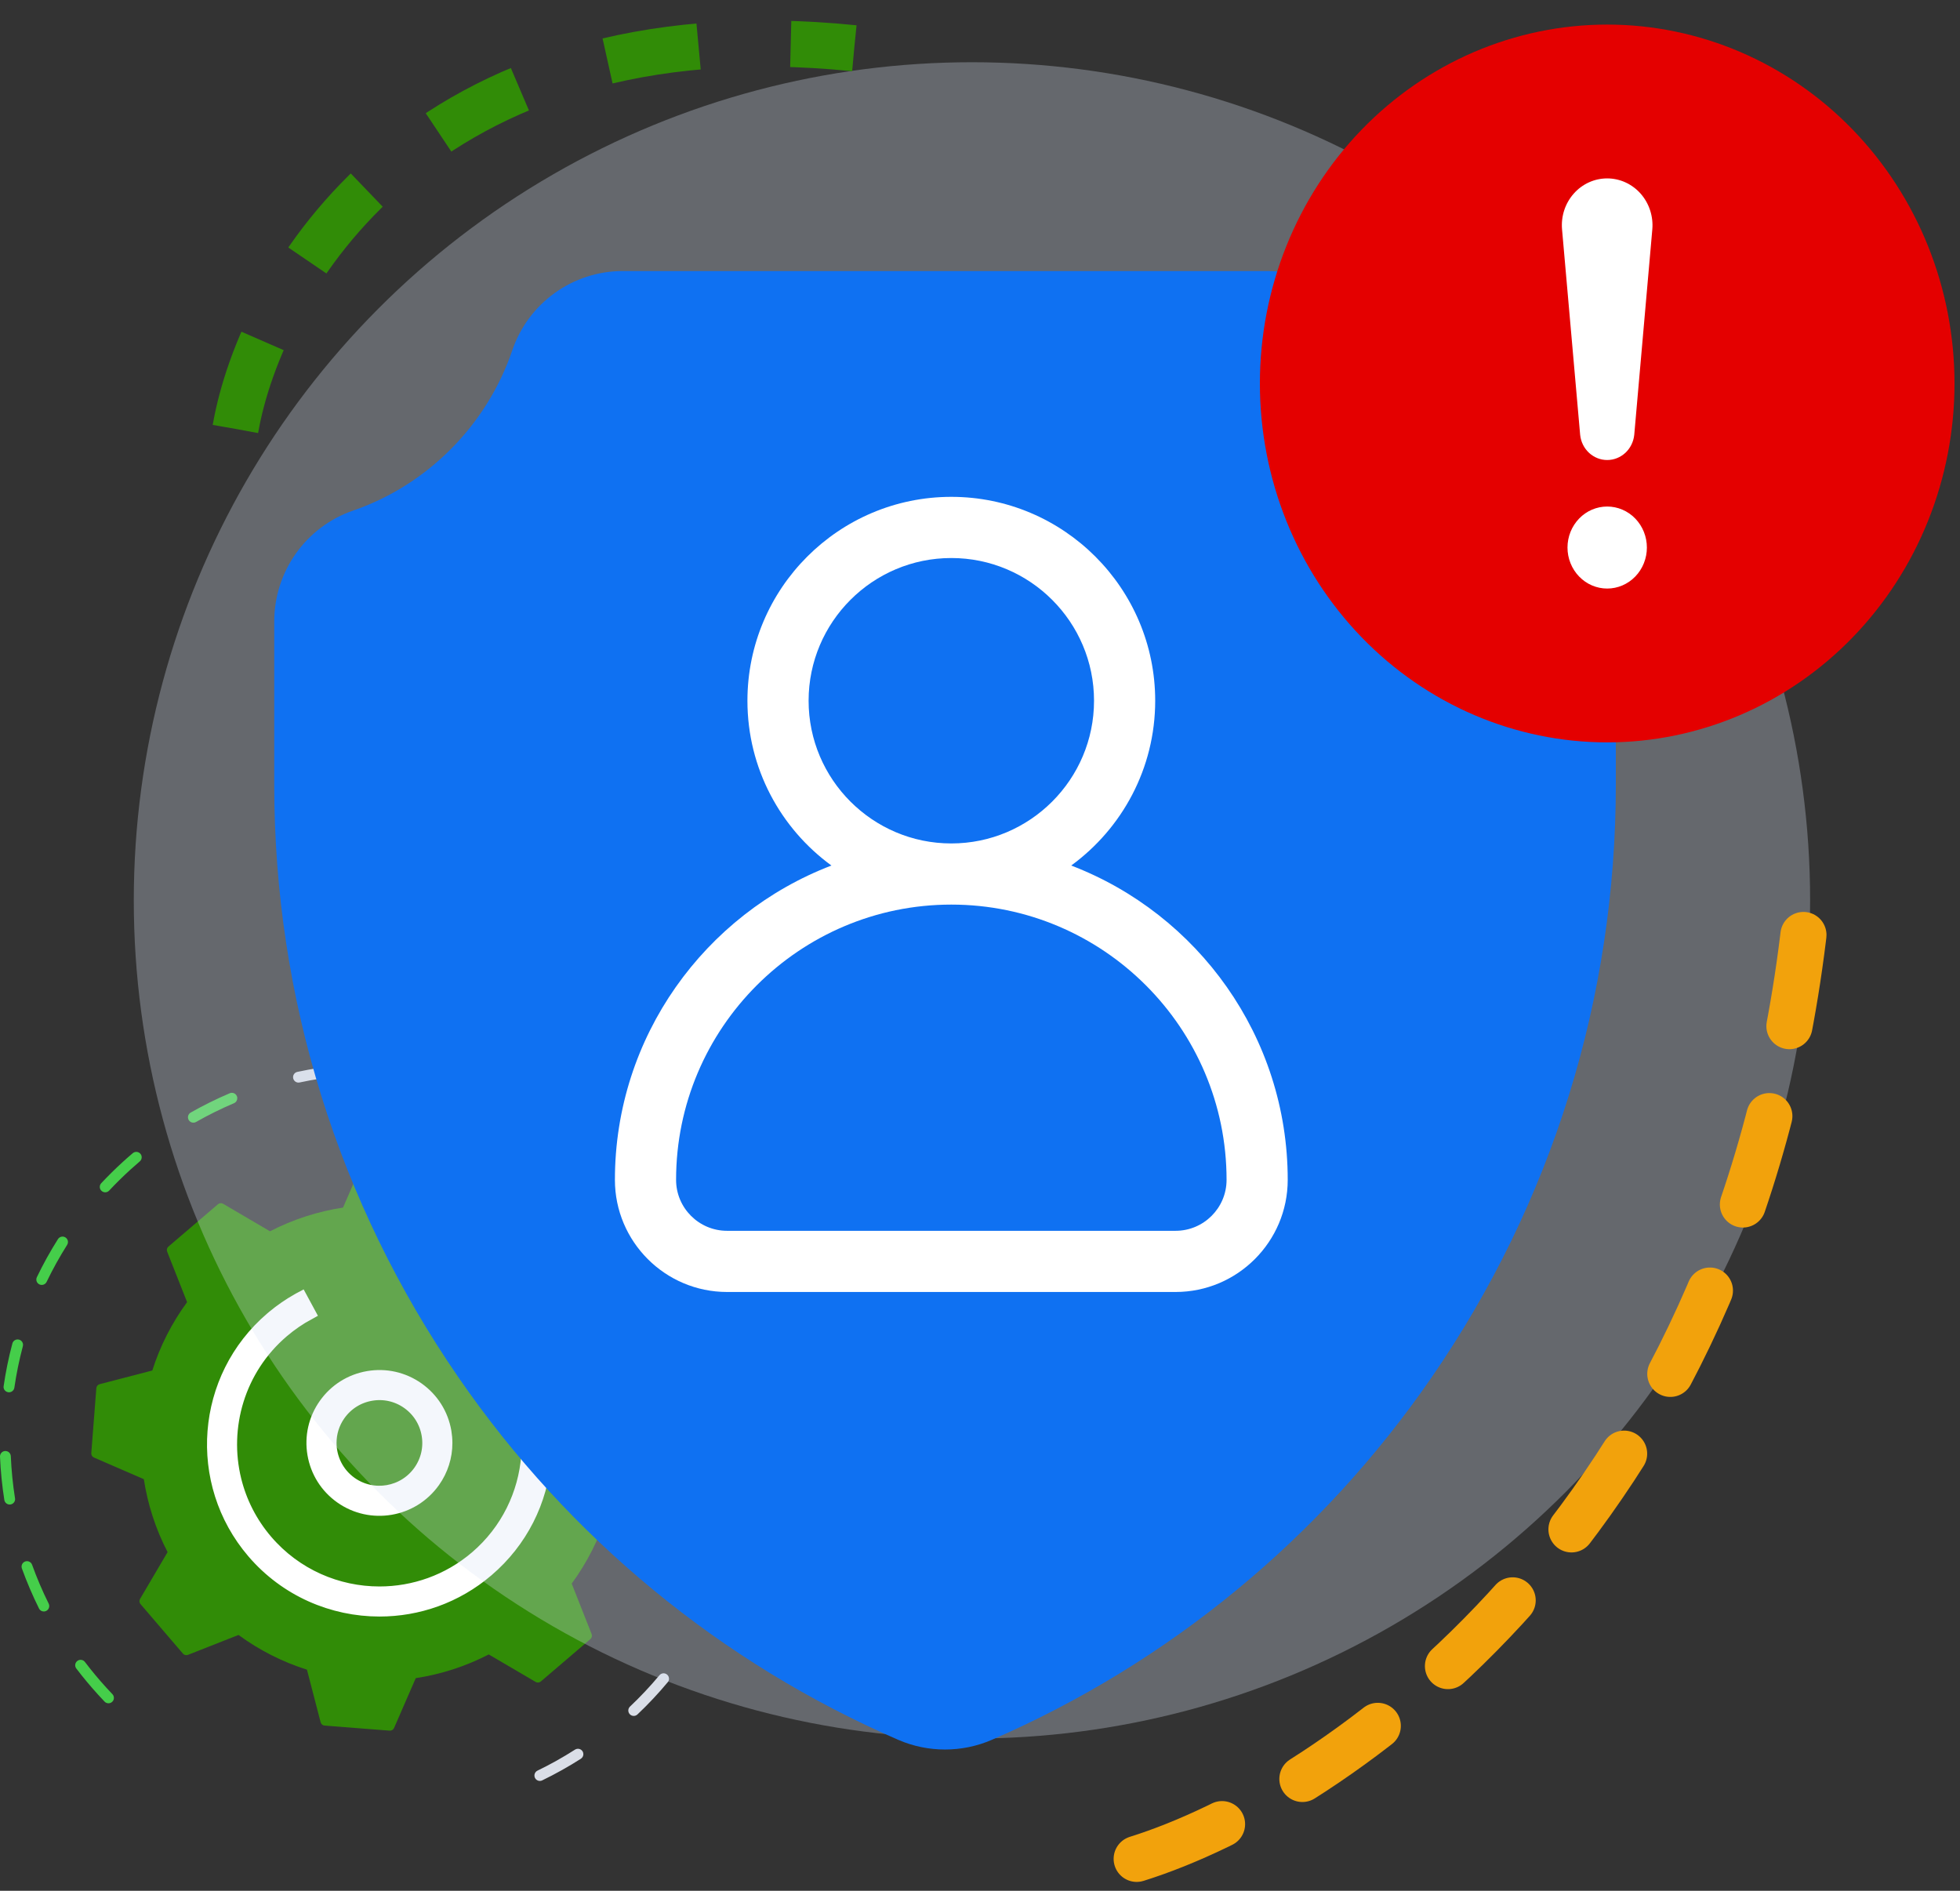 <svg width="85" height="82" viewBox="0 0 85 82" fill="none" xmlns="http://www.w3.org/2000/svg">
<rect x="0" y="0" width="85" height="82" fill="#333333" stroke="none"/>
<path d="M24.838 48.598C24.838 48.638 24.827 48.679 24.805 48.717C24.739 48.828 24.595 48.865 24.483 48.799C24.217 48.642 23.945 48.49 23.674 48.351C23.559 48.292 23.514 48.15 23.573 48.034C23.632 47.919 23.774 47.874 23.889 47.933C24.168 48.077 24.448 48.232 24.723 48.395C24.797 48.439 24.838 48.517 24.838 48.597L24.838 48.598Z" fill="#DADEE7"/>
<path d="M32.701 63.747C32.701 63.753 32.701 63.759 32.701 63.766C32.65 64.402 32.562 65.042 32.439 65.666C32.414 65.793 32.29 65.876 32.163 65.85C32.036 65.825 31.953 65.701 31.978 65.575C32.098 64.968 32.184 64.347 32.232 63.728C32.243 63.599 32.356 63.503 32.485 63.513C32.608 63.523 32.701 63.625 32.701 63.747L32.701 63.747ZM32.651 60.677C32.651 60.795 32.562 60.897 32.442 60.91C32.313 60.925 32.197 60.832 32.183 60.703C32.114 60.086 32.008 59.467 31.867 58.866C31.837 58.741 31.916 58.614 32.043 58.585C32.17 58.555 32.296 58.633 32.325 58.76C32.47 59.379 32.578 60.016 32.65 60.652C32.651 60.661 32.652 60.669 32.652 60.678L32.651 60.677ZM31.563 68.563C31.563 68.592 31.558 68.622 31.546 68.651C31.306 69.241 31.028 69.824 30.72 70.383C30.657 70.496 30.514 70.538 30.401 70.475C30.287 70.412 30.246 70.27 30.308 70.156C30.608 69.613 30.878 69.047 31.111 68.474C31.16 68.354 31.297 68.296 31.417 68.345C31.509 68.382 31.564 68.47 31.564 68.563L31.563 68.563ZM31.352 55.902C31.352 55.992 31.301 56.078 31.214 56.117C31.095 56.17 30.956 56.117 30.903 55.998C30.65 55.432 30.36 54.876 30.043 54.344C29.976 54.233 30.013 54.089 30.123 54.022C30.235 53.956 30.379 53.992 30.446 54.103C30.773 54.65 31.071 55.224 31.332 55.806C31.346 55.837 31.352 55.87 31.352 55.902L31.352 55.902ZM29.014 72.802C29.014 72.856 28.996 72.909 28.959 72.952C28.552 73.44 28.11 73.911 27.645 74.351C27.551 74.44 27.402 74.436 27.313 74.342C27.223 74.248 27.227 74.099 27.321 74.01C27.773 73.583 28.202 73.126 28.598 72.652C28.681 72.552 28.829 72.539 28.929 72.622C28.985 72.668 29.013 72.735 29.013 72.802L29.014 72.802ZM28.66 51.749C28.66 51.813 28.633 51.878 28.581 51.924C28.484 52.011 28.336 52.002 28.25 51.905L28.125 51.767C27.748 51.355 27.345 50.957 26.93 50.587C26.832 50.501 26.823 50.353 26.91 50.256C26.997 50.159 27.145 50.15 27.241 50.236C27.67 50.617 28.084 51.026 28.472 51.451L28.6 51.592C28.64 51.637 28.66 51.693 28.66 51.748L28.66 51.749ZM25.299 76.075C25.299 76.152 25.26 76.228 25.191 76.273C24.653 76.616 24.089 76.932 23.514 77.211C23.398 77.267 23.257 77.219 23.2 77.102C23.144 76.985 23.193 76.845 23.309 76.788C23.867 76.518 24.415 76.211 24.937 75.877C25.046 75.808 25.192 75.839 25.262 75.948C25.287 75.987 25.299 76.031 25.299 76.075Z" fill="#DADEE7"/>
<path d="M10.29 47.627C10.29 47.719 10.237 47.805 10.147 47.844C9.586 48.081 9.033 48.355 8.503 48.657C8.39 48.721 8.246 48.682 8.182 48.569C8.118 48.457 8.157 48.313 8.27 48.249C8.816 47.938 9.386 47.657 9.964 47.411C10.083 47.361 10.221 47.416 10.272 47.536C10.285 47.566 10.291 47.597 10.291 47.628L10.29 47.627ZM6.145 50.188C6.145 50.254 6.117 50.32 6.063 50.366C5.922 50.486 5.783 50.609 5.645 50.734C5.331 51.021 5.024 51.323 4.734 51.633C4.646 51.728 4.497 51.733 4.402 51.644C4.307 51.556 4.302 51.407 4.391 51.312C4.69 50.994 5.004 50.683 5.328 50.388C5.47 50.259 5.613 50.132 5.758 50.01C5.857 49.926 6.005 49.938 6.089 50.036C6.127 50.08 6.145 50.134 6.145 50.188ZM4.94 73.632C4.94 73.694 4.916 73.757 4.867 73.802C4.773 73.892 4.625 73.888 4.535 73.795C4.445 73.7 4.355 73.604 4.266 73.506C3.931 73.139 3.609 72.753 3.309 72.359C3.23 72.256 3.251 72.109 3.354 72.031C3.457 71.952 3.604 71.972 3.683 72.075C3.974 72.459 4.287 72.834 4.612 73.19C4.699 73.284 4.787 73.378 4.874 73.471C4.918 73.516 4.939 73.575 4.939 73.632L4.94 73.632ZM2.948 53.862C2.948 53.905 2.936 53.949 2.911 53.988C2.586 54.503 2.286 55.042 2.022 55.591C1.966 55.708 1.826 55.757 1.709 55.701C1.592 55.645 1.542 55.506 1.599 55.388C1.87 54.824 2.178 54.268 2.514 53.737C2.583 53.628 2.728 53.595 2.838 53.664C2.909 53.709 2.948 53.785 2.948 53.863L2.948 53.862ZM2.136 69.651C2.136 69.737 2.089 69.82 2.006 69.861C1.889 69.919 1.748 69.872 1.691 69.755C1.412 69.194 1.163 68.61 0.949 68.019C0.906 67.896 0.969 67.762 1.091 67.718C1.213 67.674 1.348 67.738 1.392 67.86C1.599 68.435 1.841 69.002 2.112 69.547C2.128 69.58 2.136 69.616 2.136 69.651L2.136 69.651ZM0.999 58.322C0.999 58.343 0.996 58.363 0.991 58.383C0.835 58.971 0.71 59.576 0.623 60.179C0.604 60.308 0.484 60.397 0.357 60.378C0.228 60.359 0.136 60.241 0.158 60.112C0.248 59.491 0.375 58.87 0.537 58.263C0.57 58.138 0.699 58.063 0.824 58.096C0.93 58.124 0.999 58.219 0.999 58.323L0.999 58.322ZM0.655 65.014C0.655 65.127 0.572 65.227 0.456 65.245C0.328 65.265 0.208 65.178 0.188 65.05C0.09 64.431 0.027 63.8 5.78701e-05 63.171C-0.003 63.041 0.095 62.932 0.225 62.927C0.355 62.922 0.464 63.022 0.469 63.152C0.495 63.762 0.556 64.376 0.651 64.977C0.653 64.989 0.654 65.002 0.654 65.014L0.655 65.014Z" fill="#45CE4A"/>
<path d="M14.103 46.544C14.103 46.657 14.02 46.757 13.904 46.775C13.601 46.823 13.294 46.879 12.994 46.944C12.867 46.971 12.742 46.891 12.715 46.764C12.688 46.635 12.769 46.512 12.895 46.485C13.204 46.419 13.52 46.361 13.832 46.312C13.96 46.291 14.08 46.379 14.1 46.508C14.102 46.52 14.103 46.532 14.103 46.544Z" fill="#DADEE7"/>
<path d="M16.008 50.093C15.926 50.087 15.848 50.133 15.816 50.209L14.876 52.37C13.787 52.536 12.716 52.878 11.71 53.398L9.677 52.206C9.606 52.164 9.516 52.172 9.453 52.225L7.303 54.062C7.24 54.116 7.219 54.203 7.249 54.28L8.114 56.471C7.443 57.384 6.939 58.386 6.605 59.435L4.323 60.028C4.243 60.049 4.185 60.118 4.178 60.2L3.959 63.017C3.952 63.1 3.999 63.177 4.074 63.21L6.238 64.149C6.404 65.236 6.747 66.305 7.268 67.311L6.074 69.341C6.032 69.413 6.04 69.502 6.093 69.565L7.933 71.713C7.986 71.776 8.074 71.797 8.151 71.767L10.344 70.904C11.258 71.574 12.261 72.077 13.312 72.41L13.905 74.69C13.926 74.77 13.995 74.828 14.077 74.835L16.898 75.054C16.98 75.06 17.058 75.014 17.09 74.938L18.03 72.777C19.119 72.611 20.19 72.269 21.196 71.749L23.229 72.941C23.3 72.983 23.39 72.975 23.453 72.922L25.603 71.084C25.666 71.031 25.687 70.943 25.657 70.866L24.793 68.676C25.463 67.763 25.967 66.76 26.3 65.711L28.583 65.118C28.663 65.098 28.721 65.029 28.728 64.946L28.947 62.129C28.954 62.047 28.907 61.969 28.832 61.936L26.668 60.997C26.501 59.91 26.159 58.841 25.638 57.835L26.832 55.805C26.874 55.734 26.866 55.644 26.813 55.581L24.974 53.433C24.92 53.37 24.832 53.349 24.756 53.379L22.563 54.243C21.649 53.573 20.645 53.069 19.595 52.736L19.002 50.456C18.981 50.376 18.912 50.318 18.829 50.312L16.009 50.092L16.008 50.093Z" fill="#318C07"/>
<path d="M19.319 62.583C19.319 63.169 19.139 63.741 18.793 64.23C17.88 65.518 16.088 65.824 14.8 64.913C14.175 64.471 13.76 63.813 13.631 63.06C13.502 62.306 13.674 61.548 14.116 60.924C14.558 60.3 15.216 59.886 15.97 59.757C16.725 59.628 17.484 59.8 18.109 60.241C18.733 60.683 19.148 61.34 19.278 62.094C19.305 62.257 19.319 62.42 19.319 62.583ZM14.295 62.574C14.295 63.25 14.613 63.917 15.206 64.338C16.178 65.025 17.529 64.794 18.217 63.823C18.55 63.353 18.68 62.78 18.582 62.213C18.485 61.645 18.172 61.149 17.702 60.816C17.231 60.483 16.658 60.353 16.09 60.451C15.521 60.548 15.024 60.861 14.691 61.331C14.423 61.708 14.295 62.143 14.295 62.574L14.295 62.574Z" fill="white" stroke="white" stroke-width="0.6"/>
<path d="M23.634 62.625C23.634 62.814 23.626 63.003 23.612 63.194C23.463 65.103 22.578 66.841 21.121 68.086C19.771 69.241 18.111 69.805 16.459 69.805C14.432 69.805 12.416 68.954 10.998 67.298C8.425 64.293 8.778 59.757 11.787 57.187C11.81 57.166 11.834 57.146 11.858 57.127C12.193 56.848 12.552 56.6 12.928 56.388C12.93 56.387 12.931 56.386 12.933 56.385C12.938 56.382 12.944 56.379 12.949 56.376C12.959 56.37 12.969 56.365 12.979 56.359C12.984 56.356 12.99 56.353 12.995 56.35C13.011 56.341 13.029 56.331 13.046 56.322L13.381 56.941C12.978 57.159 12.595 57.421 12.244 57.721C10.323 59.363 9.603 61.893 10.169 64.192C10.403 65.14 10.855 66.049 11.533 66.841C12.812 68.334 14.629 69.101 16.457 69.101C17.947 69.101 19.444 68.592 20.662 67.552C23.374 65.234 23.694 61.143 21.373 58.432C20.61 57.541 19.621 56.875 18.515 56.505L18.739 55.837C19.967 56.248 21.062 56.987 21.908 57.975C23.03 59.286 23.633 60.919 23.633 62.625L23.634 62.625Z" fill="white" stroke="white" stroke-width="0.6"/>
<circle cx="42.151" cy="39.048" r="36.349" fill="#DAE4F4" fill-opacity="0.3"/>
<path d="M66.65 22.141C63.433 21.034 60.854 18.439 59.752 15.198C59.053 13.138 57.125 11.754 54.957 11.754H27.01C24.841 11.754 22.913 13.138 22.214 15.198C21.113 18.439 18.535 21.034 15.317 22.141C13.269 22.845 11.893 24.78 11.893 26.955V34.031C11.893 43.265 14.658 52.156 19.888 59.743C24.672 66.685 31.267 72.118 38.958 75.454C39.602 75.733 40.292 75.872 40.983 75.872C41.674 75.872 42.365 75.733 43.008 75.454C50.699 72.118 57.294 66.685 62.079 59.743C67.309 52.156 70.074 43.265 70.074 34.031V26.955C70.074 24.78 68.698 22.845 66.65 22.141Z" fill="#0F71F2"/>
<ellipse cx="69.699" cy="16.631" rx="12.84" ry="13.268" fill="white"/>
<path d="M69.7 1.066C73.695 1.066 77.526 2.706 80.35 5.625C83.175 8.544 84.762 12.503 84.762 16.631C84.762 20.759 83.175 24.717 80.35 27.636C77.526 30.555 73.695 32.195 69.7 32.195C65.705 32.195 61.874 30.555 59.049 27.636C56.225 24.717 54.638 20.759 54.638 16.631C54.638 12.503 56.225 8.544 59.049 5.625C61.874 2.706 65.705 1.066 69.7 1.066ZM69.7 7.737C69.427 7.737 69.156 7.795 68.906 7.909C68.656 8.023 68.432 8.189 68.248 8.398C68.064 8.606 67.923 8.852 67.836 9.119C67.749 9.387 67.717 9.67 67.742 9.951L68.527 18.858C68.558 19.158 68.694 19.435 68.911 19.637C69.127 19.838 69.408 19.95 69.7 19.95C69.991 19.95 70.272 19.838 70.489 19.637C70.705 19.435 70.842 19.158 70.873 18.858L71.656 9.951C71.681 9.67 71.648 9.387 71.561 9.12C71.474 8.852 71.334 8.607 71.15 8.398C70.966 8.19 70.742 8.024 70.493 7.91C70.243 7.796 69.973 7.737 69.7 7.737ZM69.7 25.524C70.156 25.524 70.594 25.337 70.917 25.003C71.24 24.67 71.421 24.217 71.421 23.746C71.421 23.274 71.24 22.822 70.917 22.488C70.594 22.154 70.156 21.967 69.7 21.967C69.243 21.967 68.805 22.154 68.483 22.488C68.16 22.822 67.978 23.274 67.978 23.746C67.978 24.217 68.16 24.67 68.483 25.003C68.805 25.337 69.243 25.524 69.7 25.524Z" fill="#E40000"/>
<path d="M10.21 18.599C11.307 12.302 18.21 0.185 37.046 2.092" stroke="#318C07" stroke-width="2" stroke-linejoin="round" stroke-dasharray="4 4"/>
<path d="M49.295 80.614C57.724 77.98 75.319 66.18 78.269 40.051" stroke="#F2A20C" stroke-width="2" stroke-linecap="round" stroke-linejoin="round" stroke-dasharray="4 4"/>
<path d="M46.455 37.536C48.661 35.927 50.098 33.323 50.098 30.389C50.098 25.513 46.131 21.547 41.256 21.547C36.381 21.547 32.414 25.513 32.414 30.389C32.414 33.323 33.851 35.927 36.057 37.536C30.573 39.635 26.667 44.953 26.667 51.167C26.667 53.849 28.849 56.03 31.53 56.03H50.982C53.663 56.03 55.845 53.849 55.845 51.167C55.845 44.953 51.94 39.635 46.455 37.536ZM35.067 30.389C35.067 26.976 37.843 24.2 41.256 24.2C44.669 24.2 47.445 26.976 47.445 30.389C47.445 33.801 44.669 36.578 41.256 36.578C37.843 36.578 35.067 33.801 35.067 30.389ZM50.982 53.377H31.53C30.311 53.377 29.32 52.386 29.32 51.167C29.32 44.585 34.674 39.23 41.256 39.23C47.838 39.23 53.193 44.585 53.193 51.167C53.193 52.386 52.201 53.377 50.982 53.377Z" fill="white"/>
</svg>

